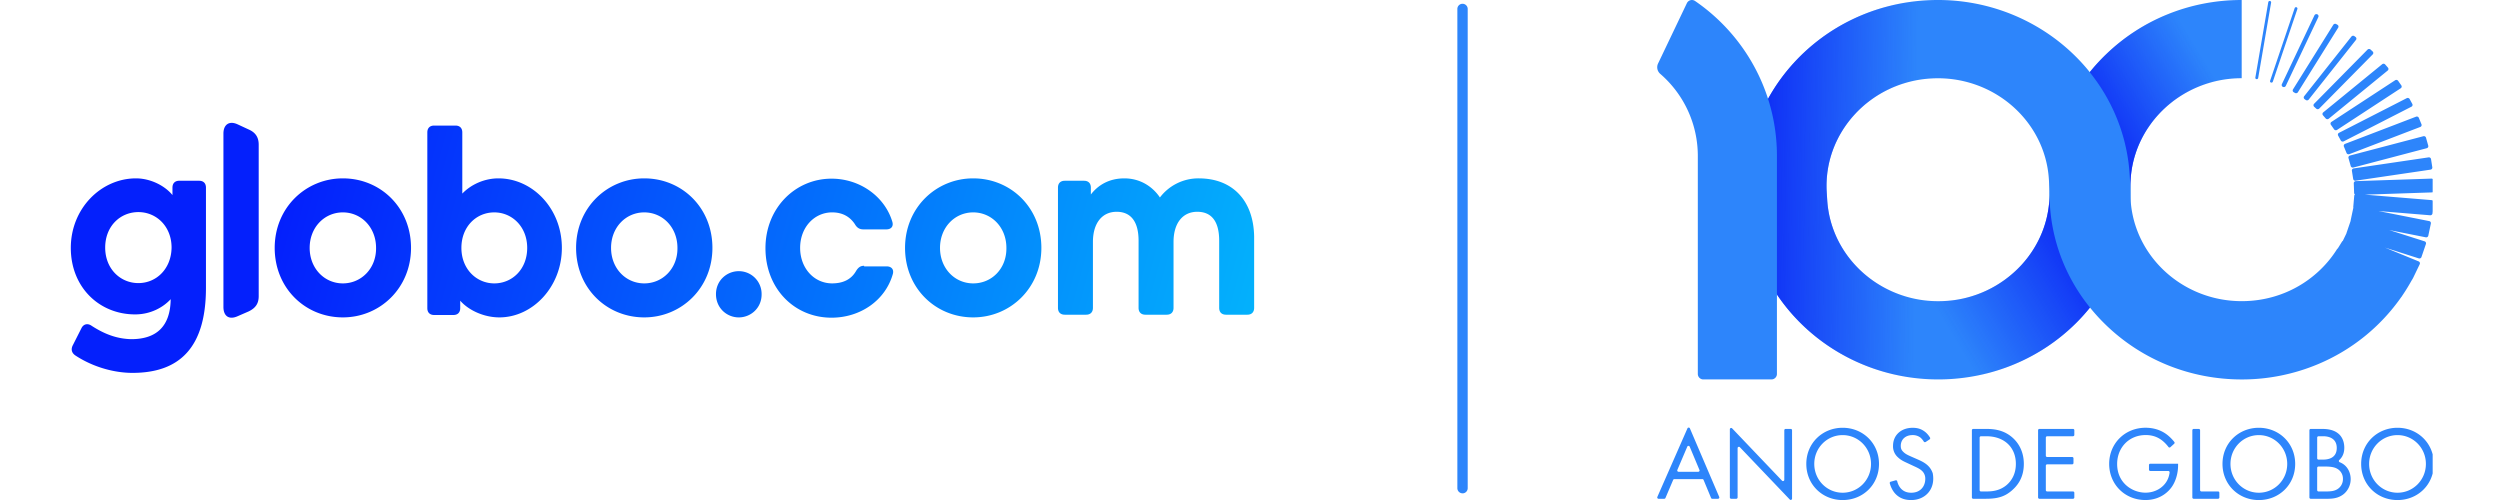 <svg xmlns="http://www.w3.org/2000/svg" width="210" height="42" viewBox="0 0 210 42" fill="none"><g clip-path="url(#a)"><g clip-path="url(#b)"><path d="M142.999 40.245h-2.351a.113.113 0 0 0-.103.067l-.647 1.519a.11.11 0 0 1-.103.067h-.476a.112.112 0 0 1-.102-.156l2.529-5.759a.112.112 0 0 1 .205 0l2.463 5.759a.112.112 0 0 1-.103.155h-.478a.11.11 0 0 1-.103-.068l-.63-1.517a.11.11 0 0 0-.103-.068h.002Zm-.246-.771-.818-1.952a.111.111 0 0 0-.205 0l-.833 1.952a.112.112 0 0 0 .103.155h1.652c.08 0 .134-.081.103-.154l-.002-.001Zm2.555 2.313v-5.725c0-.101.122-.15.192-.078l4.19 4.393c.07.073.192.023.192-.077v-4.16c0-.061.051-.111.112-.111h.428c.061 0 .111.05.111.111v5.742c0 .101-.122.15-.192.078l-4.191-4.393a.11.11 0 0 0-.191.078v4.14a.113.113 0 0 1-.112.112h-.428a.112.112 0 0 1-.111-.111Zm6.422-2.818c0-1.751 1.364-3.036 3.053-3.036 1.689 0 3.053 1.285 3.053 3.036 0 1.751-1.354 3.036-3.053 3.036-1.698 0-3.053-1.294-3.053-3.036Zm.669 0c0 1.346 1.064 2.42 2.383 2.42s2.384-1.074 2.384-2.42c0-1.346-1.065-2.42-2.384-2.42s-2.383 1.074-2.383 2.42Zm9.354-1.844a.11.11 0 0 1-.156-.035 1.393 1.393 0 0 0-.287-.339 1.055 1.055 0 0 0-.659-.203c-.581 0-.986.36-.986.907 0 .228.062.36.22.51.176.176.396.272.616.37l.563.247c.561.244 1.052.512 1.279 1.15a.194.194 0 0 0 .007.023c.249 1.325-.618 2.25-1.814 2.25-.387 0-.871-.08-1.276-.476-.262-.254-.431-.608-.519-.933a.11.11 0 0 1 .078-.133l.412-.115a.11.11 0 0 1 .137.081c.059.26.185.48.332.634.255.255.546.326.845.326.801 0 1.178-.572 1.178-1.161a.875.875 0 0 0-.29-.687c-.168-.158-.396-.263-.704-.404l-.527-.247c-.229-.106-.519-.228-.783-.483a1.22 1.22 0 0 1-.404-.959c0-.906.694-1.513 1.645-1.513.36 0 .65.07.941.264.208.138.388.338.519.556a.113.113 0 0 1-.033.153l-.333.22-.001-.003Zm3.886-.984c0-.061.05-.111.111-.111h1.085c.59 0 1.426.06 2.164.686.537.448 1.003 1.197 1.003 2.252 0 1.232-.607 1.891-1.029 2.252-.536.458-1.101.677-2.147.677h-1.077a.112.112 0 0 1-.111-.111V36.14l.001.001Zm.651 5.03c0 .062.05.112.111.112h.46c.467 0 1.109-.053 1.681-.528.439-.37.791-.95.791-1.786 0-1.408-.986-2.323-2.473-2.323h-.46a.112.112 0 0 0-.111.112v4.413h.001Zm7.842-4.525h-2.17a.113.113 0 0 0-.112.112v1.52c0 .06.051.11.112.11h2.099c.061 0 .112.051.112.112v.393a.113.113 0 0 1-.112.111h-2.099a.113.113 0 0 0-.112.112v2.055c0 .062.051.112.112.112h2.17c.061 0 .112.05.112.111v.393a.113.113 0 0 1-.112.111h-2.821a.113.113 0 0 1-.112-.111V36.14c0-.061.051-.111.112-.111h2.821c.061 0 .112.05.112.111v.392a.113.113 0 0 1-.112.112v.001Zm6.382 2.416c0-.061.051-.111.112-.111h2.334v.14c0 .651-.193 1.355-.563 1.856-.175.237-.835 1.055-2.182 1.055-1.742 0-3.044-1.328-3.044-3.035s1.311-3.036 3.061-3.036c.563 0 1.223.14 1.796.58.232.178.45.404.614.611a.112.112 0 0 1-.012.153l-.316.287a.111.111 0 0 1-.165-.017 3.044 3.044 0 0 0-.482-.507c-.282-.229-.721-.494-1.425-.494-1.416 0-2.402 1.065-2.402 2.43 0 1.6 1.276 2.41 2.384 2.41.783 0 1.46-.396 1.795-.986a1.84 1.84 0 0 0 .227-.71.113.113 0 0 0-.11-.126h-1.51a.113.113 0 0 1-.112-.112v-.392.004Zm4.294-2.921v5.03c0 .06.051.111.112.111h1.396c.061 0 .111.05.111.112v.392c0 .061-.05.111-.111.111h-2.047a.113.113 0 0 1-.112-.111V36.14c0-.061.051-.111.112-.111h.428c.061 0 .111.05.111.111v.001Zm1.882 2.828c0-1.751 1.364-3.036 3.053-3.036 1.689 0 3.053 1.285 3.053 3.036 0 1.751-1.355 3.036-3.053 3.036-1.697 0-3.053-1.294-3.053-3.036Zm.67 0c0 1.346 1.064 2.42 2.383 2.42s2.384-1.074 2.384-2.42c0-1.346-1.065-2.42-2.384-2.42s-2.383 1.074-2.383 2.42Zm7.688-2.939c.326 0 .914.026 1.345.37.185.14.528.501.528 1.213 0 .258-.048.689-.421 1.028a.112.112 0 0 0 .034.185c.672.26.923.901.923 1.418 0 .563-.282 1.02-.598 1.267-.467.37-1.003.387-1.408.387h-1.349a.113.113 0 0 1-.112-.111V36.14c0-.061.051-.111.112-.111h.946Zm-.405 2.466c0 .061.051.111.112.111h.38c.344 0 1.153-.07 1.153-.977 0-.967-.95-.985-1.134-.985h-.399a.113.113 0 0 0-.112.112v1.739Zm0 2.675c0 .062.051.112.112.112h.636c.378 0 .747-.027 1.029-.247a.989.989 0 0 0 .387-.81.949.949 0 0 0-.502-.861c-.219-.124-.527-.176-.994-.176h-.557a.113.113 0 0 0-.112.111v1.871h.001Zm3.695-2.202c0-1.751 1.364-3.036 3.053-3.036 1.689 0 3.053 1.285 3.053 3.036 0 1.751-1.355 3.036-3.053 3.036-1.699 0-3.053-1.294-3.053-3.036Zm.669 0c0 1.346 1.065 2.42 2.384 2.42s2.384-1.074 2.384-2.42c0-1.346-1.065-2.42-2.384-2.42s-2.384 1.074-2.384 2.42Zm5.239-22.16-5.596-.458 5.621-.188a.176.176 0 0 0 .173-.18l-.029-.812a.177.177 0 0 0-.185-.168l-6.339.211a.177.177 0 0 0-.174.18l.029.812c.003.054.029.1.069.13a.173.173 0 0 0-.06.115l-.08.924a.176.176 0 0 0 .009.073.24.24 0 0 0-.01.032l-.217 1.022a.195.195 0 0 0-.002.048l-.352 1.03-.007.032-.303.626a.176.176 0 0 0-.066.061l-.367.593-.02-.01a9.157 9.157 0 0 1-1.415 1.756c-1.763 1.712-4.108 2.655-6.604 2.659-5.154.008-9.354-4.039-9.364-9.023v-.648c-.008-3.714 2.315-6.916 5.631-8.31a9.578 9.578 0 0 1 3.698-.746h.016V0h-.028c-4.306.006-8.355 1.64-11.402 4.598-3.048 2.957-4.722 6.878-4.714 11.042l.002.648c.008 4.164 1.696 8.079 4.754 11.026 3.058 2.946 7.113 4.566 11.419 4.56a16.526 16.526 0 0 0 6.386-1.287 16.126 16.126 0 0 0 6.996-5.644.166.166 0 0 0 .031-.036l.055-.088c.252-.37.489-.752.709-1.145l.012-.02.026-.049s.115-.18.153-.258l.557-1.156a.172.172 0 0 0-.087-.232l-2.833-1.161 2.837.905c.094.03.196-.02.227-.11l.376-1.102a.173.173 0 0 0-.114-.22l-2.967-.946 3.067.609a.181.181 0 0 0 .213-.135l.216-1.022a.173.173 0 0 0-.14-.205l-4.255-.844 4.336.355a.178.178 0 0 0 .194-.159l.081-.924a.176.176 0 0 0-.164-.188l.001-.003Z" fill="#2D85FB"/><path d="m197.559 14.346.108.687a.18.18 0 0 0 .205.146l6.292-.929a.174.174 0 0 0 .15-.198l-.108-.688a.18.18 0 0 0-.205-.145l-6.292.928a.176.176 0 0 0-.151.199h.001Zm-.287-1.067.189.671a.18.18 0 0 0 .22.122l6.165-1.622a.174.174 0 0 0 .127-.213l-.189-.672a.182.182 0 0 0-.221-.122l-6.165 1.622a.174.174 0 0 0-.126.214Zm-.385-.967.221.539a.182.182 0 0 0 .233.098l5.961-2.284a.171.171 0 0 0 .101-.227l-.221-.54a.182.182 0 0 0-.233-.097l-5.962 2.284a.172.172 0 0 0-.1.227Zm-.483-.92.224.41a.184.184 0 0 0 .243.072l5.688-2.91a.171.171 0 0 0 .075-.235l-.224-.41a.185.185 0 0 0-.244-.073l-5.687 2.91a.17.17 0 0 0-.075.236Zm-.61-.912.269.384c.056.08.167.1.25.047l5.35-3.498a.17.17 0 0 0 .048-.241l-.269-.384a.185.185 0 0 0-.25-.047l-5.35 3.498a.17.17 0 0 0-.048.241Zm-.664-.795.231.266a.184.184 0 0 0 .253.02l4.951-4.044a.17.17 0 0 0 .022-.246l-.232-.266a.184.184 0 0 0-.253-.02l-4.951 4.045a.17.17 0 0 0-.021.245Zm-.741-.72.174.16a.185.185 0 0 0 .254-.006l4.491-4.55a.17.17 0 0 0-.007-.246l-.173-.16a.186.186 0 0 0-.255.005l-4.49 4.551a.169.169 0 0 0 .006.246Zm-.804-.639.095.07c.08.058.192.044.252-.032l3.969-5.012a.17.17 0 0 0-.033-.243l-.096-.071a.184.184 0 0 0-.252.032l-3.969 5.012a.17.17 0 0 0 .034.244Zm-.911-.579.103.06a.182.182 0 0 0 .246-.06l3.385-5.424a.172.172 0 0 0-.061-.24l-.103-.06a.184.184 0 0 0-.247.06l-3.384 5.424a.17.17 0 0 0 .061.24Zm-.907-.447c.09.04.197.002.238-.086l2.736-5.781a.17.17 0 0 0-.089-.23.182.182 0 0 0-.238.085l-2.736 5.78a.17.17 0 0 0 .089.231Zm-1.001-.365a.12.12 0 0 0 .151-.074L192.98.755a.115.115 0 0 0-.077-.146.12.12 0 0 0-.151.074l-2.064 6.106a.115.115 0 0 0 .078.146Zm-1.218-.286a.121.121 0 0 0 .138-.096l.093-.542.995-5.795a.075.075 0 0 0 0-.037.117.117 0 0 0-.098-.096.122.122 0 0 0-.139.095l-.996 5.804-.092.534a.116.116 0 0 0 .097.133h.002Zm-10.614 8.714-.039-.646C178.384 6.122 170.738-.468 161.85.026c-8.887.494-15.701 7.888-15.19 16.483l.038.646c.511 8.595 8.157 15.185 17.045 14.691 8.888-.494 15.702-7.888 15.191-16.483Zm-25.45 1.416-.039-.647c-.295-4.975 3.65-9.256 8.796-9.542 5.145-.287 9.572 3.53 9.867 8.505l.039.647c.148 2.488-.764 4.802-2.357 6.53a9.44 9.44 0 0 1-6.437 3.013c-5.146.286-9.572-3.53-9.868-8.505l-.001-.001Z" fill="#2D85FB"/><path d="M172.163 16.518a6.667 6.667 0 0 1-.002-.141l-.003.141c-.062 2.19-.942 4.205-2.368 5.752a9.436 9.436 0 0 1-6.437 3.014c-5.145.286-9.572-3.53-9.868-8.505l-.024-.414h-6.808c.001.048.005.097.008.145l.038.646c.511 8.595 8.157 15.185 17.044 14.691 4.833-.269 9.054-2.579 11.815-6.012-2.148-2.662-3.338-5.9-3.395-9.317Z" fill="url(#c)"/><path d="M188.274.008c-4.305.006-8.355 1.64-11.402 4.598a16.05 16.05 0 0 0-1.333 1.461c1.934 2.409 3.162 5.388 3.356 8.656l.038.647c.013.22.022.44.025.658v-.393c-.009-3.714 2.314-6.916 5.631-8.31a9.54 9.54 0 0 1 3.698-.745h.016V.008h-.029Zm-16.115 16.287v.125c0-.105 0-.21-.002-.316v.19l.002.001Z" fill="url(#d)"/><path d="m178.934 15.363-.039-.646C178.384 6.122 170.738-.468 161.85.026c-8.887.494-15.701 7.888-15.19 16.483l.038.646c.511 8.595 8.157 15.185 17.045 14.691 8.888-.494 15.702-7.888 15.191-16.483Zm-25.45 1.416-.039-.647c-.295-4.975 3.65-9.256 8.796-9.542 5.145-.287 9.572 3.53 9.867 8.505l.039.647c.148 2.488-.764 4.802-2.357 6.53a9.44 9.44 0 0 1-6.437 3.013c-5.146.286-9.572-3.53-9.868-8.505l-.001-.001Z" fill="url(#e)"/><path d="M149.262 13.103V31.41a.462.462 0 0 1-.462.462h-5.721a.462.462 0 0 1-.462-.462V13.103a9.106 9.106 0 0 0-3.161-6.903.732.732 0 0 1-.177-.867l2.419-5.066a.467.467 0 0 1 .685-.185c4.151 2.845 6.88 7.62 6.88 13.021h-.001Z" fill="#2D85FB"/></g><path d="M122.853 41.44a.436.436 0 0 1-.435-.436V.752a.434.434 0 1 1 .869 0v40.254c0 .24-.193.436-.434.436v-.002Z" fill="#2D85FB"/><g clip-path="url(#f)"><path d="M19.963 10.447c-.697-.325-1.195 0-1.195.777v14.56c0 .777.473 1.103 1.195.777l.921-.401c.573-.276.847-.652.847-1.278v-12.73c0-.627-.274-1.028-.847-1.278l-.92-.427Zm21.907 4.536c-1.17 0-2.29.502-3.037 1.278v-5.137c0-.376-.224-.576-.573-.576h-1.792c-.374 0-.573.225-.573.576v14.76c0 .376.224.576.573.576h1.618c.373 0 .572-.225.572-.576v-.626c.697.802 1.992 1.403 3.286 1.403 2.813 0 5.253-2.581 5.253-5.839 0-3.308-2.465-5.839-5.327-5.839Zm-26.81.2c-.374 0-.573.226-.573.577v.627c-.648-.802-1.867-1.404-3.062-1.404-2.938 0-5.477 2.531-5.477 5.84 0 3.307 2.39 5.587 5.402 5.587 1.344 0 2.39-.626 2.987-1.278-.024 2.306-1.22 3.358-3.31 3.358-1.096-.025-2.141-.35-3.336-1.127-.324-.226-.672-.15-.847.2l-.722 1.428c-.174.326-.124.652.225.878 1.493.977 3.26 1.453 4.78 1.453 3.982 0 6.173-2.155 6.173-7.142v-8.42c0-.376-.224-.576-.573-.576H15.06Zm13.74-.2c-3.111 0-5.725 2.456-5.725 5.84 0 3.382 2.564 5.838 5.726 5.838 3.111 0 5.725-2.456 5.725-5.839 0-3.383-2.564-5.839-5.726-5.839Zm25.317 0c-3.111 0-5.725 2.456-5.725 5.84 0 3.382 2.564 5.838 5.725 5.838 3.112 0 5.726-2.456 5.726-5.839 0-3.383-2.564-5.839-5.726-5.839Zm18.471 7.343c-.323 0-.497.15-.672.426-.423.752-1.145 1.052-2.016 1.052-1.519 0-2.689-1.278-2.689-2.982 0-1.729 1.195-2.982 2.689-2.982.846 0 1.493.35 1.917 1.002.174.301.398.426.697.426h1.941c.399 0 .623-.25.498-.651-.647-2.13-2.738-3.609-5.103-3.609-3.037 0-5.551 2.456-5.551 5.84 0 3.382 2.414 5.838 5.551 5.838 2.415 0 4.53-1.453 5.153-3.684.1-.4-.15-.626-.523-.626h-1.892v-.05Zm9.161-7.343c-3.111 0-5.725 2.456-5.725 5.84 0 3.382 2.564 5.838 5.725 5.838 3.112 0 5.726-2.456 5.726-5.839 0-3.383-2.564-5.839-5.726-5.839Zm18.944 0a4.06 4.06 0 0 0-3.26 1.604c-.623-.927-1.669-1.604-2.988-1.604-1.295 0-2.216.577-2.813 1.354v-.577c0-.376-.224-.576-.573-.576h-1.618c-.373 0-.572.225-.572.576v10.1c0 .375.224.575.572.575h1.793c.373 0 .572-.225.572-.576v-5.538c0-1.579.772-2.531 1.992-2.531 1.195 0 1.842.827 1.842 2.43v5.64c0 .375.224.575.572.575h1.793c.373 0 .572-.225.572-.576v-5.538c0-1.579.772-2.531 1.992-2.531 1.219 0 1.842.827 1.842 2.43v5.64c0 .375.224.575.572.575h1.793c.373 0 .572-.225.572-.576v-5.99c-.05-2.981-1.767-4.886-4.655-4.886ZM11.624 23.78c-1.519 0-2.788-1.203-2.788-2.982 0-1.804 1.27-2.982 2.788-2.982 1.518 0 2.788 1.203 2.788 2.982-.025 1.78-1.27 2.982-2.788 2.982Zm17.176.025c-1.543 0-2.788-1.253-2.788-2.982 0-1.729 1.245-2.982 2.788-2.982 1.544 0 2.789 1.253 2.789 2.982.024 1.73-1.245 2.982-2.788 2.982Zm12.721 0c-1.493 0-2.763-1.203-2.763-2.982 0-1.78 1.245-2.982 2.763-2.982 1.494 0 2.763 1.203 2.763 2.982 0 1.804-1.27 2.982-2.763 2.982Zm12.596 0c-1.543 0-2.788-1.253-2.788-2.982 0-1.729 1.245-2.982 2.788-2.982 1.544 0 2.788 1.253 2.788 2.982.025 1.73-1.244 2.982-2.788 2.982Zm27.632 0c-1.543 0-2.788-1.253-2.788-2.982 0-1.729 1.245-2.982 2.788-2.982 1.544 0 2.788 1.253 2.788 2.982.025 1.73-1.22 2.982-2.788 2.982Zm-19.69-1.027c-.996 0-1.917.777-1.917 1.93 0 1.177.92 1.954 1.916 1.954.996 0 1.917-.777 1.917-1.93a1.913 1.913 0 0 0-1.917-1.954Z" fill="url(#g)"/></g></g><defs><linearGradient id="c" x1="172.545" y1="14.829" x2="160.375" y2="22.115" gradientUnits="userSpaceOnUse"><stop stop-color="#0B23F5"/><stop offset="1" stop-color="#0B23F5" stop-opacity="0"/></linearGradient><linearGradient id="d" x1="175.403" y1="11.62" x2="185.424" y2="5.489" gradientUnits="userSpaceOnUse"><stop stop-color="#0B23F5"/><stop offset="1" stop-color="#0B23F5" stop-opacity="0"/></linearGradient><linearGradient id="e" x1="146.297" y1="15.761" x2="160.948" y2="15.917" gradientUnits="userSpaceOnUse"><stop stop-color="#0B23F5"/><stop offset="1" stop-color="#0B23F5" stop-opacity="0"/></linearGradient><linearGradient id="g" x1="23.042" y1="20.823" x2="102.582" y2="42.359" gradientUnits="userSpaceOnUse"><stop stop-color="#0420FC"/><stop offset="1" stop-color="#03B4FC"/></linearGradient><clipPath id="a"><path fill="#fff" transform="translate(4.666)" d="M0 0h199.678v42H0z"/></clipPath><clipPath id="b"><path fill="#fff" transform="translate(139.208)" d="M0 0h65.236v42.004H0z"/></clipPath><clipPath id="f"><path fill="#fff" transform="translate(5.948 10.322)" d="M0 0h99.4v21H0z"/></clipPath></defs></svg>